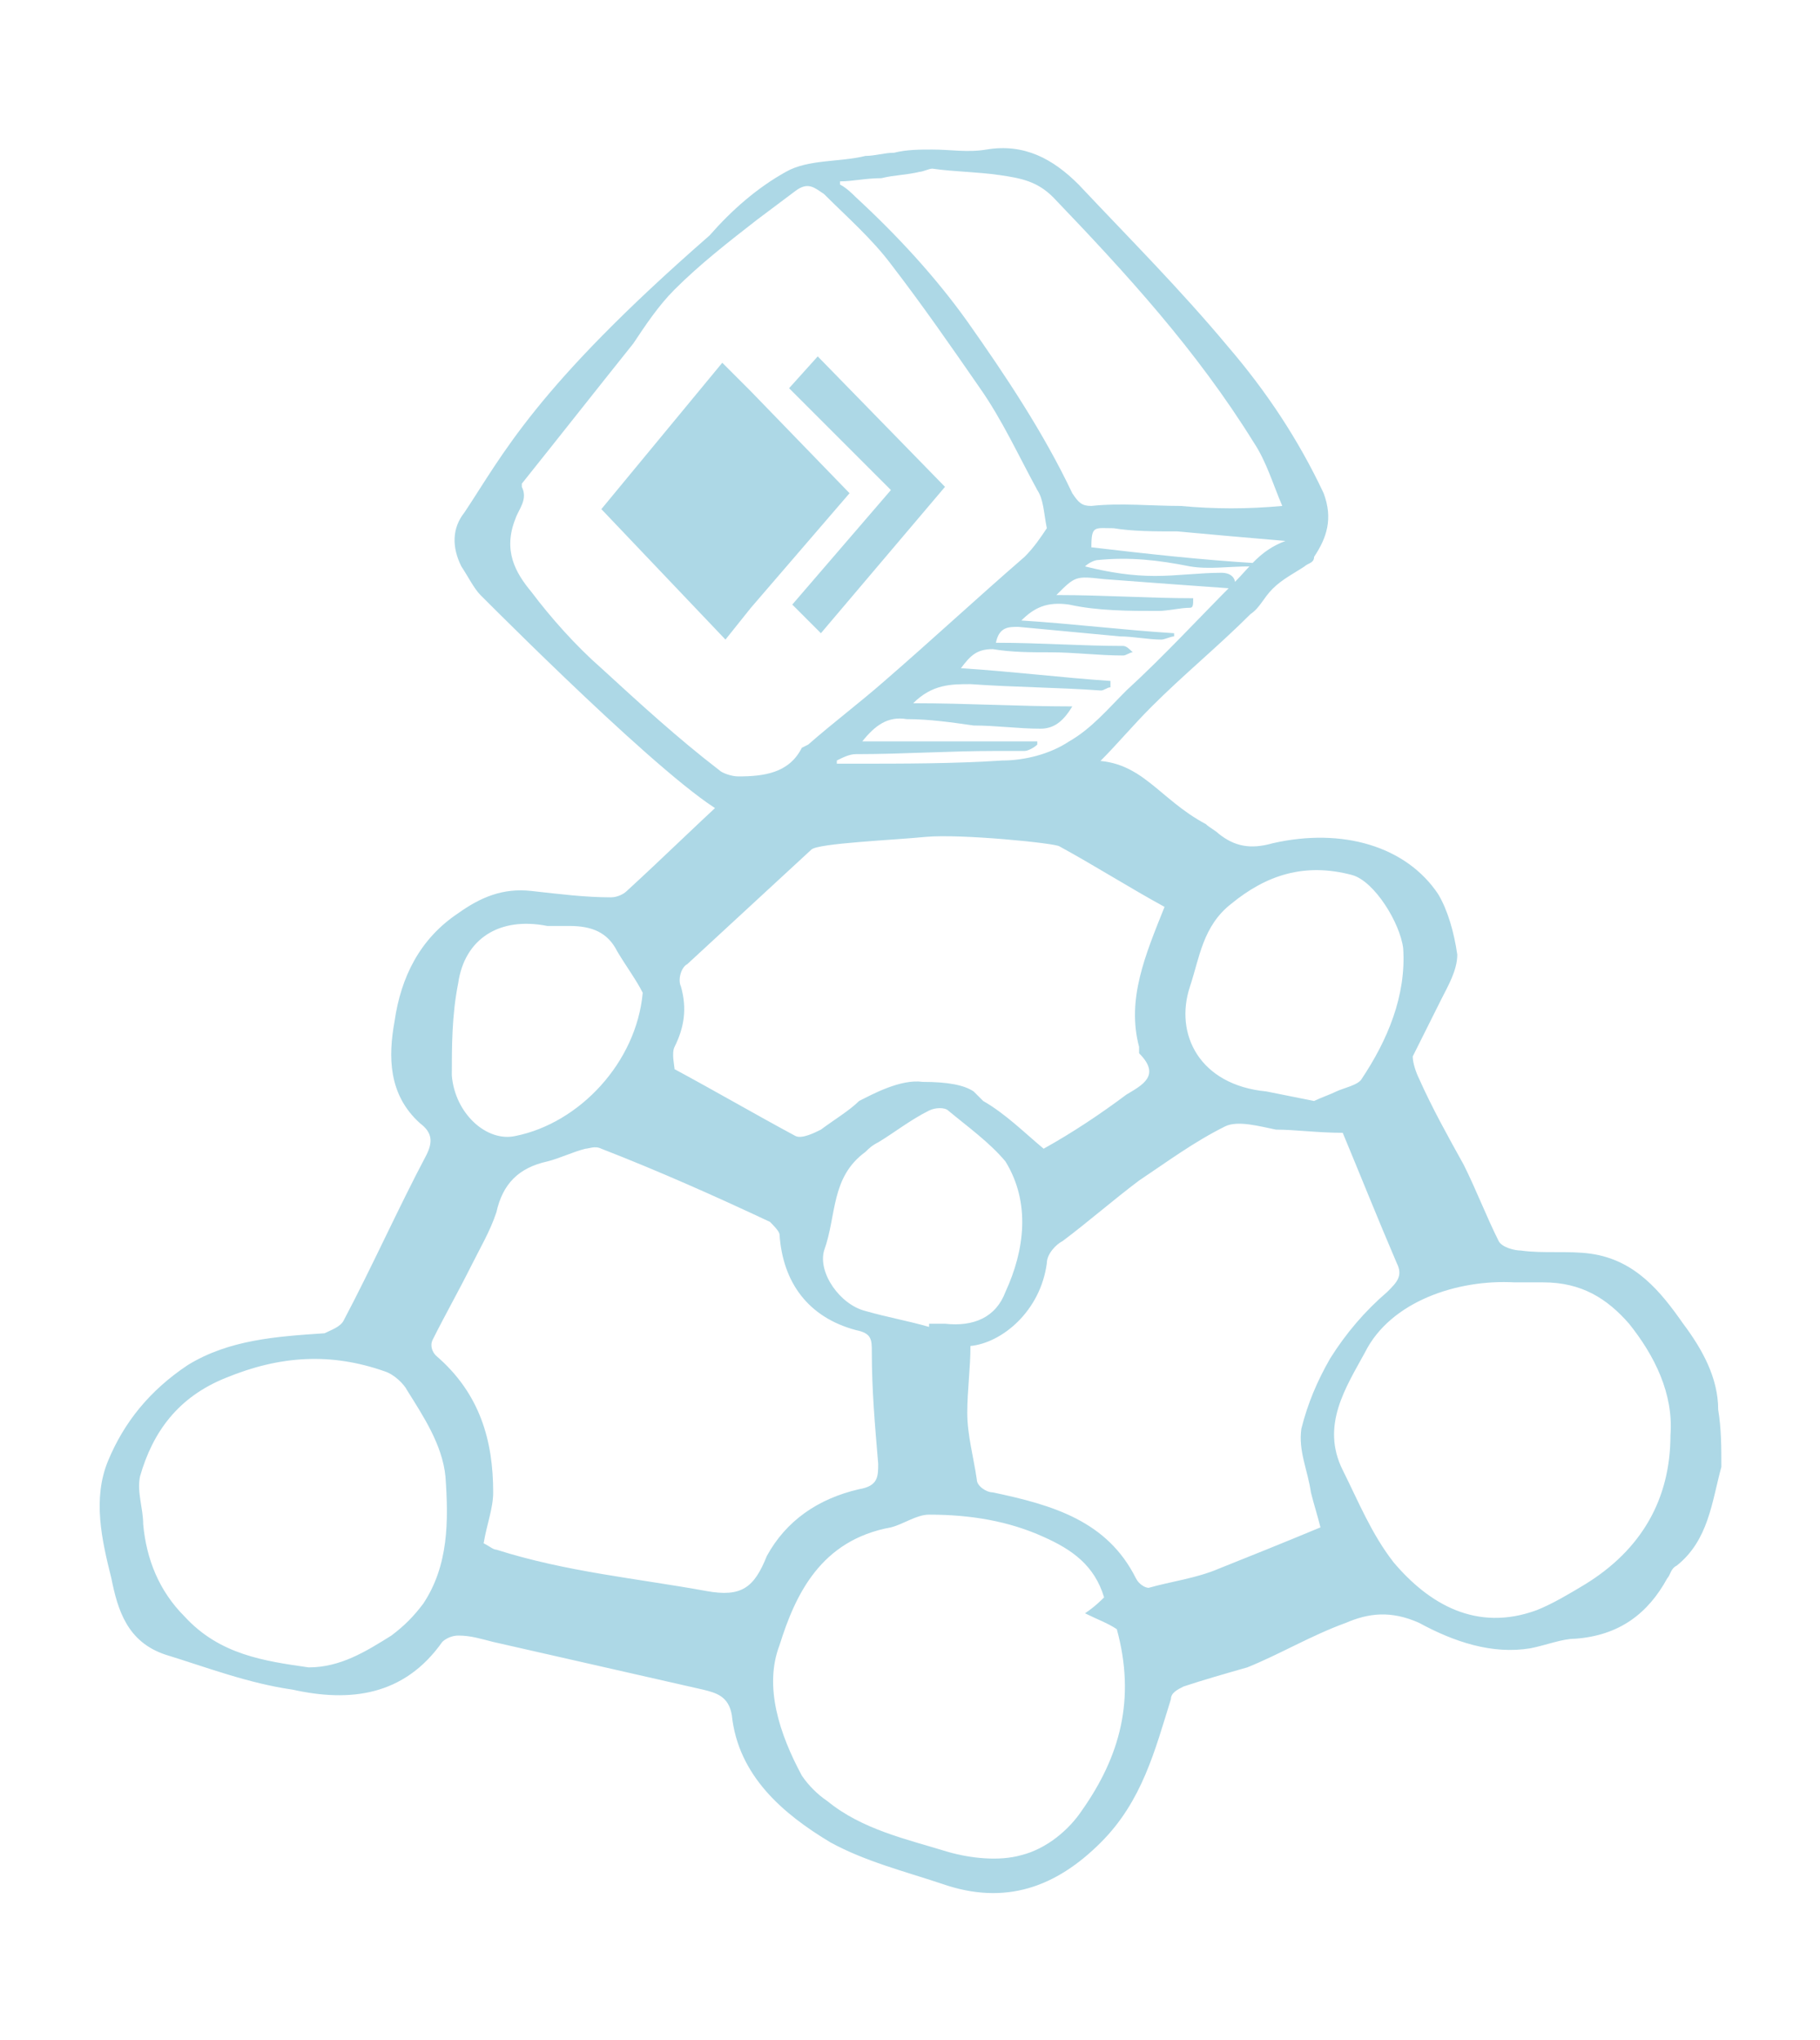 <?xml version="1.0" encoding="utf-8"?>
<!-- Generator: Adobe Illustrator 23.0.3, SVG Export Plug-In . SVG Version: 6.00 Build 0)  -->
<svg version="1.1" id="Layer_1" xmlns="http://www.w3.org/2000/svg" xmlns:xlink="http://www.w3.org/1999/xlink" x="0px" y="0px"
	 viewBox="0 0 57.2 64.1" style="enable-background:new 0 0 57.2 64.1;" xml:space="preserve">
<style type="text/css">
	.st0{fill:#ADD8E6;}
	.st1{fill-rule:evenodd;clip-rule:evenodd;fill:#ADD8E6;}
	.st2{display:none;}
	.st3{display:inline;fill:#ADD8E6;}
</style>
<g>
	<g>
		<path class="st0" d="M41.6,15.5c-0.8-1.7-1.8-3.2-3-4.6c-1.5-1.8-3.1-3.4-4.7-5.1c-0.8-0.8-1.7-1.3-2.9-1.1c-0.6,0.1-1.1,0-1.7,0
			c-0.4,0-0.8,0-1.2,0.1c-0.3,0-0.6,0.1-0.9,0.1c-0.8,0.2-1.8,0.1-2.5,0.5c-0.9,0.5-1.7,1.2-2.4,2c-5.5,4.8-6.5,6.9-7.7,8.7
			c-0.4,0.5-0.4,1.1-0.1,1.7c0.2,0.3,0.4,0.7,0.6,0.9c1,1,6.8,6.8,8,7c0,0,9.8-0.9,10.7-1.3c0.3-0.1,0.6-0.3,0.8-0.5
			c0.5-0.5,1-1.1,1.6-1.7c1-1,2.1-1.9,3.1-2.9c0.3-0.2,0.4-0.5,0.7-0.8c0.3-0.3,0.7-0.5,1-0.7c0.1-0.1,0.3-0.1,0.3-0.3
			C41.7,16.9,41.9,16.3,41.6,15.5z M25.2,23.5c-0.4,0.8-1.2,0.9-2,0.9c-0.2,0-0.5-0.1-0.6-0.2c-1.3-1-2.5-2.1-3.7-3.2
			c-0.8-0.7-1.6-1.6-2.2-2.4c-0.5-0.6-0.9-1.3-0.5-2.3c0.1-0.3,0.4-0.6,0.2-1c0,0,0-0.1,0-0.1c1.2-1.5,2.3-2.9,3.5-4.4
			c0.4-0.6,0.8-1.2,1.3-1.7c0.8-0.8,1.7-1.5,2.6-2.2c0.4-0.3,0.8-0.6,1.2-0.9c0.4-0.3,0.6-0.1,0.9,0.1c0.7,0.7,1.5,1.4,2.1,2.2
			c1,1.3,1.9,2.6,2.8,3.9c0.7,1,1.2,2.1,1.8,3.2c0.2,0.3,0.2,0.7,0.3,1.2c-0.2,0.3-0.4,0.6-0.7,0.9c-1.5,1.3-2.9,2.6-4.4,3.9
			c-0.8,0.7-1.6,1.3-2.4,2C25.2,23.5,25.2,23.5,25.2,23.5z M38.8,18.3c-1.1,1.1-2.2,2.3-3.4,3.4c-0.6,0.6-1.1,1.2-1.8,1.6
			c-0.6,0.4-1.4,0.6-2.1,0.6C30,24,28.4,24,26.8,24c-0.2,0-0.3,0-0.5,0c0,0,0-0.1,0-0.1c0.2-0.1,0.4-0.2,0.6-0.2
			c1.5,0,2.9-0.1,4.4-0.1c0.3,0,0.6,0,0.9,0c0.1,0,0.3-0.1,0.4-0.2c0,0,0-0.1,0-0.1c-1.8,0-3.6,0-5.5,0c0.4-0.5,0.8-0.8,1.4-0.7
			c0.7,0,1.4,0.1,2.1,0.2c0.7,0,1.4,0.1,2.1,0.1c0.4,0,0.7-0.2,1-0.7c-1.7,0-3.3-0.1-5-0.1c0.6-0.6,1.2-0.6,1.8-0.6
			c1.4,0.1,2.7,0.1,4.1,0.2c0.1,0,0.2-0.1,0.3-0.1c0-0.1,0-0.1,0-0.2c-1.5-0.1-3.1-0.3-4.7-0.4c0.3-0.4,0.5-0.6,1-0.6
			c0.6,0.1,1.2,0.1,1.8,0.1c0.8,0,1.5,0.1,2.3,0.1c0.1,0,0.2-0.1,0.3-0.1c-0.1-0.1-0.2-0.2-0.3-0.2c-1.3,0-2.6-0.1-4-0.1
			c0.1-0.5,0.4-0.5,0.7-0.5c1.1,0.1,2.1,0.2,3.2,0.3c0.4,0,0.9,0.1,1.3,0.1c0.1,0,0.3-0.1,0.4-0.1c0,0,0-0.1,0-0.1
			c-1.6-0.1-3.2-0.3-4.8-0.4c0.4-0.4,0.8-0.6,1.5-0.5c0.9,0.2,1.9,0.2,2.8,0.2c0.3,0,0.7-0.1,1-0.1c0.1,0,0.1-0.1,0.1-0.3
			c-1.4,0-2.8-0.1-4.3-0.1c0.6-0.6,0.6-0.6,1.5-0.5c1.3,0.1,2.7,0.2,4.1,0.3c0.1-0.4-0.2-0.5-0.4-0.5c-0.7,0-1.4,0.1-2.1,0.1
			c-0.7,0-1.4-0.1-2.2-0.3c0.1-0.1,0.3-0.2,0.4-0.2c1-0.1,1.9,0,2.9,0.2c0.6,0.1,1.2,0,1.9,0c0.1,0,0.1-0.1,0.2-0.1
			c-1.7-0.1-3.5-0.3-5.2-0.5c0-0.7,0.1-0.6,0.7-0.6c0.6,0.1,1.3,0.1,2,0.1c1.1,0.1,2.2,0.2,3.4,0.3C39.6,17.3,39.3,17.8,38.8,18.3z
			 M37.1,15.9c-0.9,0-1.9-0.1-2.8,0c-0.3,0-0.4-0.1-0.6-0.4c-0.9-1.9-2.1-3.7-3.3-5.4c-1-1.4-2.2-2.7-3.5-3.9
			c-0.1-0.1-0.3-0.3-0.5-0.4c0,0,0-0.1,0-0.1c0.4,0,0.8-0.1,1.3-0.1c0.4-0.1,0.8-0.1,1.2-0.2c0.1,0,0.3-0.1,0.4-0.1
			c0.7,0.1,1.4,0.1,2.1,0.2c0.7,0.1,1.2,0.2,1.7,0.7c2.3,2.4,4.5,4.8,6.3,7.7c0.4,0.6,0.6,1.3,0.9,2C39.2,16,38.2,16,37.1,15.9z"/>
	</g>
	<path class="st0" d="M54,44.3c0-1-0.5-1.9-1.1-2.7c-0.7-1-1.5-2-2.9-2.2c-0.7-0.1-1.5,0-2.2-0.1c-0.2,0-0.6-0.1-0.7-0.3
		c-0.4-0.8-0.7-1.6-1.1-2.4c-0.5-0.9-1-1.8-1.4-2.7c-0.1-0.2-0.2-0.5-0.2-0.7c0.3-0.6,0.6-1.2,0.9-1.8c0.2-0.4,0.5-0.9,0.5-1.4
		c-0.1-0.7-0.3-1.4-0.6-1.9c-1-1.5-3-2.1-5.2-1.6c-0.7,0.2-1.2,0.1-1.7-0.3c-0.1-0.1-0.3-0.2-0.4-0.3c-1.5-0.8-2-2-3.6-2
		c-1.7,0-3.7,0.5-6,0.3c-2.1-0.1-5.1,0.5-5.4,0.8c-1.2,1.1-2,1.9-3.2,3c-0.1,0.1-0.3,0.2-0.5,0.2c-0.8,0-1.6-0.1-2.5-0.2
		c-0.9-0.1-1.6,0.2-2.3,0.7c-1.2,0.8-1.8,2-2,3.4c-0.2,1.1-0.2,2.3,0.8,3.2c0.4,0.3,0.4,0.6,0.2,1c-0.9,1.7-1.7,3.5-2.6,5.2
		c-0.1,0.2-0.4,0.3-0.6,0.4c-1.5,0.1-3,0.2-4.3,1c-1.2,0.8-2,1.8-2.5,3c-0.5,1.2-0.2,2.5,0.1,3.7c0.2,1,0.5,2,1.7,2.4
		c1.3,0.4,2.6,0.9,4,1.1c1.8,0.4,3.5,0.2,4.7-1.5c0.1-0.1,0.3-0.2,0.5-0.2c0.4,0,0.7,0.1,1.1,0.2c2.2,0.5,4.4,1,6.6,1.5
		c0.4,0.1,0.8,0.2,0.9,0.8c0.2,1.9,1.6,3.1,3.1,4c1.1,0.6,2.3,0.9,3.5,1.3c2,0.7,3.6,0.1,5-1.3c1.3-1.3,1.7-2.9,2.2-4.5
		c0-0.2,0.2-0.3,0.4-0.4c0.6-0.2,1.3-0.4,2-0.6c1-0.4,2-1,3.1-1.4c0.7-0.3,1.4-0.4,2.3,0c1.1,0.6,2.3,1,3.5,0.8
		c0.5-0.1,1-0.3,1.4-0.3c1.4-0.1,2.3-0.8,2.9-1.9c0.1-0.1,0.1-0.3,0.3-0.4c1-0.8,1.1-2,1.4-3.1C54.1,45.5,54.1,44.9,54,44.3z
		 M37.4,31c0.3-0.9,0.4-1.9,1.3-2.6c1.1-0.9,2.3-1.3,3.8-0.9c0.7,0.2,1.5,1.5,1.6,2.3c0.1,1.5-0.5,2.9-1.3,4.1
		c-0.1,0.2-0.6,0.3-0.8,0.4c-0.2,0.1-0.5,0.2-0.7,0.3c-0.5-0.1-1-0.2-1.5-0.3C37.7,34.1,36.9,32.5,37.4,31z M21.2,32.9
		c0.3-0.6,0.4-1.2,0.2-1.9c-0.1-0.2,0-0.6,0.2-0.7c1.3-1.2,2.6-2.4,3.9-3.6c0.2-0.2,2.6-0.3,3.6-0.4c1.1-0.1,4.1,0.2,4.2,0.3
		c1.1,0.6,2.2,1.3,3.3,1.9c-0.6,1.5-1.2,2.9-0.8,4.4c0,0.1,0,0.2,0,0.2c0.7,0.7,0.1,1-0.4,1.3c-0.8,0.6-1.7,1.2-2.6,1.7
		c-0.6-0.5-1.2-1.1-1.9-1.5c-0.1-0.1-0.2-0.2-0.3-0.3C30.3,34.1,29.8,34,29,34c-0.7-0.1-1.6,0.4-2,0.6c-0.3,0.3-0.8,0.6-1.2,0.9
		c-0.2,0.1-0.6,0.3-0.8,0.2c-1.3-0.7-2.5-1.4-3.8-2.1C21.2,33.5,21.1,33.1,21.2,32.9z M31.6,40.6c-0.3,0.8-1,1.1-1.9,1
		c-0.2,0-0.3,0-0.5,0c0,0,0,0.1,0,0.1c-0.7-0.2-1.3-0.3-2-0.5c-0.8-0.2-1.5-1.2-1.3-1.9c0.4-1.1,0.2-2.3,1.3-3.1
		c0.1-0.1,0.2-0.2,0.4-0.3c0.5-0.3,1-0.7,1.6-1c0.2-0.1,0.5-0.1,0.6,0c0.6,0.5,1.3,1,1.8,1.6C32.4,37.8,32.2,39.3,31.6,40.6z
		 M14.4,30.9c0.2-1.4,1.3-2.1,2.8-1.8c0.2,0,0.5,0,0.7,0c0.7,0,1.2,0.2,1.5,0.8c0.3,0.5,0.6,0.9,0.8,1.3c-0.2,2.2-2,4.1-4,4.5
		c-0.9,0.2-1.9-0.7-2-1.9C14.2,32.9,14.2,31.9,14.4,30.9z M13.3,50.4c-0.3,0.4-0.6,0.7-1,1c-0.8,0.5-1.6,1-2.6,1
		c-1.4-0.2-2.8-0.4-3.9-1.6C5,50,4.6,49,4.5,47.9c0-0.5-0.2-1-0.1-1.5c0.4-1.4,1.2-2.5,2.7-3.1c1.7-0.7,3.3-0.8,5-0.2
		c0.3,0.1,0.6,0.4,0.7,0.6c0.5,0.8,1.1,1.7,1.2,2.7C14.1,47.8,14.1,49.2,13.3,50.4z M22.2,50c-2.2-0.4-4.4-0.6-6.6-1.3
		c-0.1,0-0.2-0.1-0.4-0.2c0.1-0.6,0.3-1.1,0.3-1.6c0-1.6-0.4-3.1-1.8-4.3c-0.1-0.1-0.2-0.3-0.1-0.5c0.4-0.8,0.8-1.5,1.2-2.3
		c0.3-0.6,0.6-1.1,0.8-1.7c0.2-0.9,0.7-1.4,1.6-1.6c0.4-0.1,0.8-0.3,1.2-0.4c0.1,0,0.3-0.1,0.5,0c1.8,0.7,3.6,1.5,5.3,2.3
		c0.1,0.1,0.3,0.3,0.3,0.4c0.1,1.5,0.9,2.6,2.4,3c0.5,0.1,0.5,0.3,0.5,0.7c0,1.2,0.1,2.3,0.2,3.5c0,0.4,0,0.7-0.6,0.8
		c-1.3,0.3-2.3,1-2.9,2.1C23.7,49.9,23.3,50.2,22.2,50z M34,56.9c-0.4,0.6-1.1,1.2-1.9,1.4c-0.7,0.2-1.6,0.1-2.3-0.1
		c-1.3-0.4-2.7-0.7-3.8-1.6c-0.3-0.2-0.6-0.5-0.8-0.8c-0.7-1.3-1.2-2.8-0.7-4.1c0.5-1.6,1.3-3.3,3.5-3.7c0.4-0.1,0.8-0.4,1.2-0.4
		c1.3,0,2.5,0.2,3.6,0.7c0.9,0.4,1.6,0.9,1.9,1.9c-0.1,0.1-0.3,0.3-0.6,0.5c0.4,0.2,0.7,0.3,1,0.5C35.7,53.4,35.2,55.2,34,56.9z
		 M41.2,46.9c0.1,0.4,0.2,0.7,0.3,1.1c-1.2,0.5-2.2,0.9-3.2,1.3c-0.7,0.3-1.5,0.4-2.2,0.6c-0.1,0-0.3-0.1-0.4-0.3
		c-0.9-1.8-2.6-2.3-4.5-2.7c-0.2,0-0.5-0.2-0.5-0.4c-0.1-0.7-0.3-1.4-0.3-2.1c0-0.7,0.1-1.4,0.1-2.1c1-0.1,2.2-1.1,2.4-2.6
		c0-0.3,0.3-0.6,0.5-0.7c0.8-0.6,1.6-1.3,2.4-1.9c0.9-0.6,1.7-1.2,2.7-1.7c0.4-0.2,1.1,0,1.6,0.1c0.6,0,1.3,0.1,2.1,0.1
		c0.5,1.2,1.1,2.7,1.7,4.1c0.2,0.4,0,0.6-0.3,0.9c-0.7,0.6-1.3,1.3-1.8,2.1c-0.4,0.7-0.7,1.4-0.9,2.2C40.8,45.6,41.1,46.2,41.2,46.9
		z M49.8,49.8c-0.5,0.3-1,0.6-1.5,0.8c-1.9,0.7-3.4-0.2-4.5-1.5c-0.7-0.9-1.1-1.9-1.6-2.9c-0.7-1.4,0.1-2.6,0.7-3.7
		c0.8-1.6,2.9-2.3,4.7-2.2c0.3,0,0.6,0,0.9,0c1.2,0,2,0.5,2.7,1.3c0.8,1,1.4,2.2,1.3,3.5C52.5,47.1,51.6,48.7,49.8,49.8z"/>
	<g>
		<polygon class="st1" points="24.8,12.2 25.7,11.2 29.7,15.3 25.8,19.9 24.9,19 28,15.4 		"/>
		<polygon class="st1" points="22.8,20.1 18.9,16 22.7,11.4 23.6,12.3 26.7,15.5 23.6,19.1 		"/>
	</g>
</g>
<g class="st2">
	<path class="st3" d="M4.7,36c-1.9-1.9-3.1-4.2-4.1-6.6c-1.5-3.6-0.1-7.2,1.3-10.5c0.7-1.8,2-3.4,3.2-4.9c1.5-1.9,3.2-3.8,5-5.6
		c1.1-1,2.4-1.9,3.7-2.6C15.3,5,17,4.5,18.8,4.4c2.3-0.2,4.4-0.3,6.5,1c0.6,0.4,1,0.3,1.6-0.2c1-1,2.1-1.9,3.1-2.9
		c0.5-0.5,0.8-1.1,1.2-1.7C31.4,0.3,31.8,0,31.9,0c0.3,0.2,0.6,0.5,0.7,0.8c0.1,0.4,0,1,0.1,1.4c0.4,1.7,0.8,3.4,1.2,5.2
		c0.2,1,0.3,2,0.5,2.9c0.4,2,0.8,4,1.2,5.7c0.7-0.5,1.6-1.2,2.5-2c1.1-0.9,2.4-1.7,3.1-2.8c0.7-1.1,1.6-1.1,2.7-1.5
		c-0.1,1.7,1.2,2.2,2.1,3c1.4,1.4,2.8,2.8,4.1,4.2c1.1,1.2,2.2,2.5,3.2,3.7c0.2,0.3,0.5,0.9,0.4,1.2c-0.4,1.1-1,2.2-1.5,3.3
		C52,25.5,51.9,26,52,26.3c0.4,0.7,1,1.2,1.5,1.9c1.9,2.6,4.1,5,3.6,8.6c-0.2,1.7,0,3.5-0.3,5.2c-0.2,1.2-0.9,2.3-1.4,3.4
		c-1.4,2.8-3,5.5-5.3,7.6c-0.9,0.9-1.7,1.9-2.6,2.9c-0.9,1-1.7,2.2-2.7,3c-1.4,1.2-2.9,2.2-4.4,3.3c-1.4,1.1-3,1.5-4.7,1.5
		c-0.8,0-1.5,0.2-2.3,0.1c-0.7,0-1.5-0.1-2.1-0.4c-2-1-3.9-2.2-5.9-3.3c-1,1.1-2,2.3-3.1,3.5c-0.6,0.7-1.1,0.6-1.2-0.3
		c-0.1-0.7,0-1.4,0-2.2c-0.1-4-0.1-8.1-0.2-12.1c-0.1-0.1-0.3-0.1-0.4-0.2c-0.5,0.5-1.1,0.9-1.5,1.4c-1.3,1.3-2.5,2.7-3.8,4
		c-1,0.9-2.6,0.8-3.5-0.1c-0.3-0.3-0.7-0.6-1-0.8c-1.2-0.7-2.5-1.3-3.6-2.2c-1.7-1.4-3.1-2.9-4.7-4.4c-1.4-1.3-1.5-2-0.4-3.6
		c1.3-1.8,2.7-3.6,4.1-5.6C5.6,37.1,5.2,36.5,4.7,36z M39.3,37.9c-0.5,0.5-0.9,0.3-1.3-0.1c-0.7-0.8-1.4-1.6-2.3-2.3
		c-1.5-1.2-3.2-2.1-4.7-3.3c-1.6-1.2-3.1-2.5-4.5-3.9c-0.9-0.8-0.9-1.9,0-2.8c1.9-2,3.9-4,5.8-6c0.6-0.6,1-1.4,1.6-2.1
		c-2.9-0.4-13.2,0.7-17.7,2.2c-0.8-0.9-0.7-1.8,0.1-2.7c0.8-0.9,1.5-1.9,2.3-3c-1.3,0-2.4-0.1-3.5,0c-1.1,0.1-2.2,0.2-3.2,0.5
		c-3.3,1.1-5,3.4-3.4,6.9c1.4,3.2,3.3,6.2,5.9,8.6c0.1,0,0.1,0.1,0.2,0.1c1.3-0.9,2.6-1.9,3.9-2.7c0.4-0.2,1.1-0.2,1.4,0
		c1.7,1.3,3.6,2.4,4.7,4.3c0.4,0.7,0.8,1.3,1.2,2c0.4,0.7,0.9,1.3,1.3,1.9c0.7,0.8,1.5,1.6,2.1,2.4c0.9,1.4,0.6,2.6-0.6,3.7
		c-1.7,1.6-3.4,3.4-5.2,5.2c4.3,0.1,8.5,0.2,12.9,0.4c-0.1,0.3-0.1,0.9-0.3,1.2c-0.9,1.1-1.9,2.2-3,3.3c-0.6,0.6-0.4,1,0.1,1.3
		c2,1.4,4.1,2.6,6.5,3c0.6,0.1,1.3-0.1,1.9-0.3c1.3-0.4,2.6-0.8,3.7-1.5c1.9-1.2,1.9-3.2,1.9-5.2c0-0.9-0.2-1.8-0.1-2.7
		c0.1-2.1-0.5-3.9-1.7-5.6c-0.8-1.1-1.3-2.4-2-3.6c-0.4-0.7-0.9-1.3-1.5-2.2C41,36.2,40.1,37,39.3,37.9z M51.5,22.3
		c-2.2-3.7-5.3-6.5-8.4-9.3c-0.9-0.8-1.6-0.6-2.3,0.1c-2.1,1.8-4.3,3.5-6.3,5.4c-1.5,1.4-2.7,3.1-4,4.7c-0.3,0.4-0.6,0.9-0.9,1.3
		c-1.2,1.3-1.2,1.3,0.1,2.5c3,2.9,6.1,5.6,9.3,8.6C43.3,31,47.4,26.6,51.5,22.3z M18.5,16.8c0.1,0.1,0.1,0.2,0.2,0.3
		c4.9-0.6,9.8-1.3,14.7-1.9c-0.7-3.9-1.4-7.8-2.1-11.7c-0.1,0-0.3-0.1-0.4-0.1c-0.5,0.5-1.1,0.9-1.6,1.4c-0.8,0.8-1.6,1.7-2.5,2.4
		c-0.2,0.1-0.6,0.1-0.8,0c-3.3-2.6-7-2-10.4-0.9c-2.1,0.7-4.2,2-5.6,4c-0.7,1-1.7,1.8-2.4,2.8C6,15,4.8,17,3.8,19.1
		c4.7-5.5,10.5-7.7,17.7-6.5C20.5,13.9,19.5,15.4,18.5,16.8z M44.2,34.2c1.5,2.3,3.1,4.7,4.6,7.1c1.4,2.2,1.1,4.6,0.7,6.9
		c-0.2,1.4-0.7,2.7-1.1,4c0.1,0.1,0.2,0.1,0.2,0.2c0.8-0.8,1.5-1.7,2.4-2.4c2-1.7,2.7-4.2,3.9-6.3c0.5-1,0.5-2.3,0.6-3.4
		c0.1-1.1-0.2-2.2,0-3.3c0.2-1.1,0-2.2-0.5-3.1c-1-1.6-2.1-3.1-3.3-4.9C49,30.9,46.6,32.6,44.2,34.2z M11.1,36.1
		c-2.2,2.2-5,3.8-6.6,6.7C4,43.7,4,44.3,4.9,45c1.1,0.9,1.9,2.1,2.9,3.1c1.6,1.4,3.2,2.8,4.9,4.1c0.6,0.5,1.3,0.6,2-0.1
		c1.3-1.4,2.8-2.8,4.3-4.1c1.3-1.2,2.7-2.2,4-3.4c1.5-1.4,2.9-2.9,4.3-4.4c0.2-0.2,0.4-0.8,0.3-1c-0.4-0.9-0.9-1.7-1.5-2.4
		c-1.2-1.6-2.5-3.2-3.9-4.7c-0.9-1.1-2-2-3.1-3C16.2,31.5,13.5,33.6,11.1,36.1z"/>
	<path class="st3" d="M36,26.3c3-2.8,6-5.1,7.7-9c-0.5,0.3-0.9,0.4-1.2,0.6c-1.3,1.1-2.5,2.3-3.7,3.5c-0.9,0.8-1.7,1.6-2.6,2.4
		C35.7,24.5,35.6,25.2,36,26.3z"/>
	<path class="st3" d="M45.3,19.9c-1.4,1.3-2.9,2.5-4.2,3.8c-1.2,1.2-2.3,2.4-3.5,3.6c-0.6,0.5-0.3,0.9,0.1,1.3
		c0.4,0.5,0.8,0.2,1.1-0.2c1.3-1.4,2.5-2.9,3.8-4.3c0.9-1,1.9-1.9,2.8-2.9c0.2-0.3,0.3-0.7,0.4-1.1C45.6,20.1,45.4,20,45.3,19.9z"/>
	<path class="st3" d="M18.4,32.4c1.8,1.8,3.7,3.6,5.3,5.6c1.3,1.5,1.1,2.2-0.5,3.6c-1.4,1.3-2.9,2.5-4.2,3.9
		c-1.4,1.5-2.7,3.1-4.1,4.6c-0.4,0.5-0.8,0.5-1.3-0.1c-1.2-1.4-2.4-3-4.5-3.3c-1.3-0.2-2.2-2.4-1.4-3.5c0.8-1.2,1.7-2.4,2.8-3.5
		c2.5-2.6,5-5,7.6-7.5C18.2,32.3,18.3,32.3,18.4,32.4z M20,40.5c-1.2-0.5-2.4-0.6-3.7-0.2c-1,0.4-2.1,0.5-3,0.9
		c-0.9,0.4-2.2,0-2.8,1.5C13.8,42,16.9,41.2,20,40.5z M22,38c-0.2-0.6-0.6-0.8-1.3-0.6c-0.9,0.2-1.8,0.3-2.7,0.3
		c-1.7,0-3.2,0.7-4.6,1.5c0,0.1,0.1,0.2,0.1,0.3C16.3,39,19.1,38.5,22,38z M19.1,42.6c-2.9,0.4-5.8,0.6-8.4,2
		C13.6,44,16.7,44.6,19.1,42.6z M15.5,36.4c0,0.1,0,0.2,0.1,0.4c1.1-0.2,2.3-0.5,3.4-0.7c0-0.1-0.1-0.3-0.1-0.4
		C17.8,35.9,16.6,36.2,15.5,36.4z"/>
</g>
</svg>
